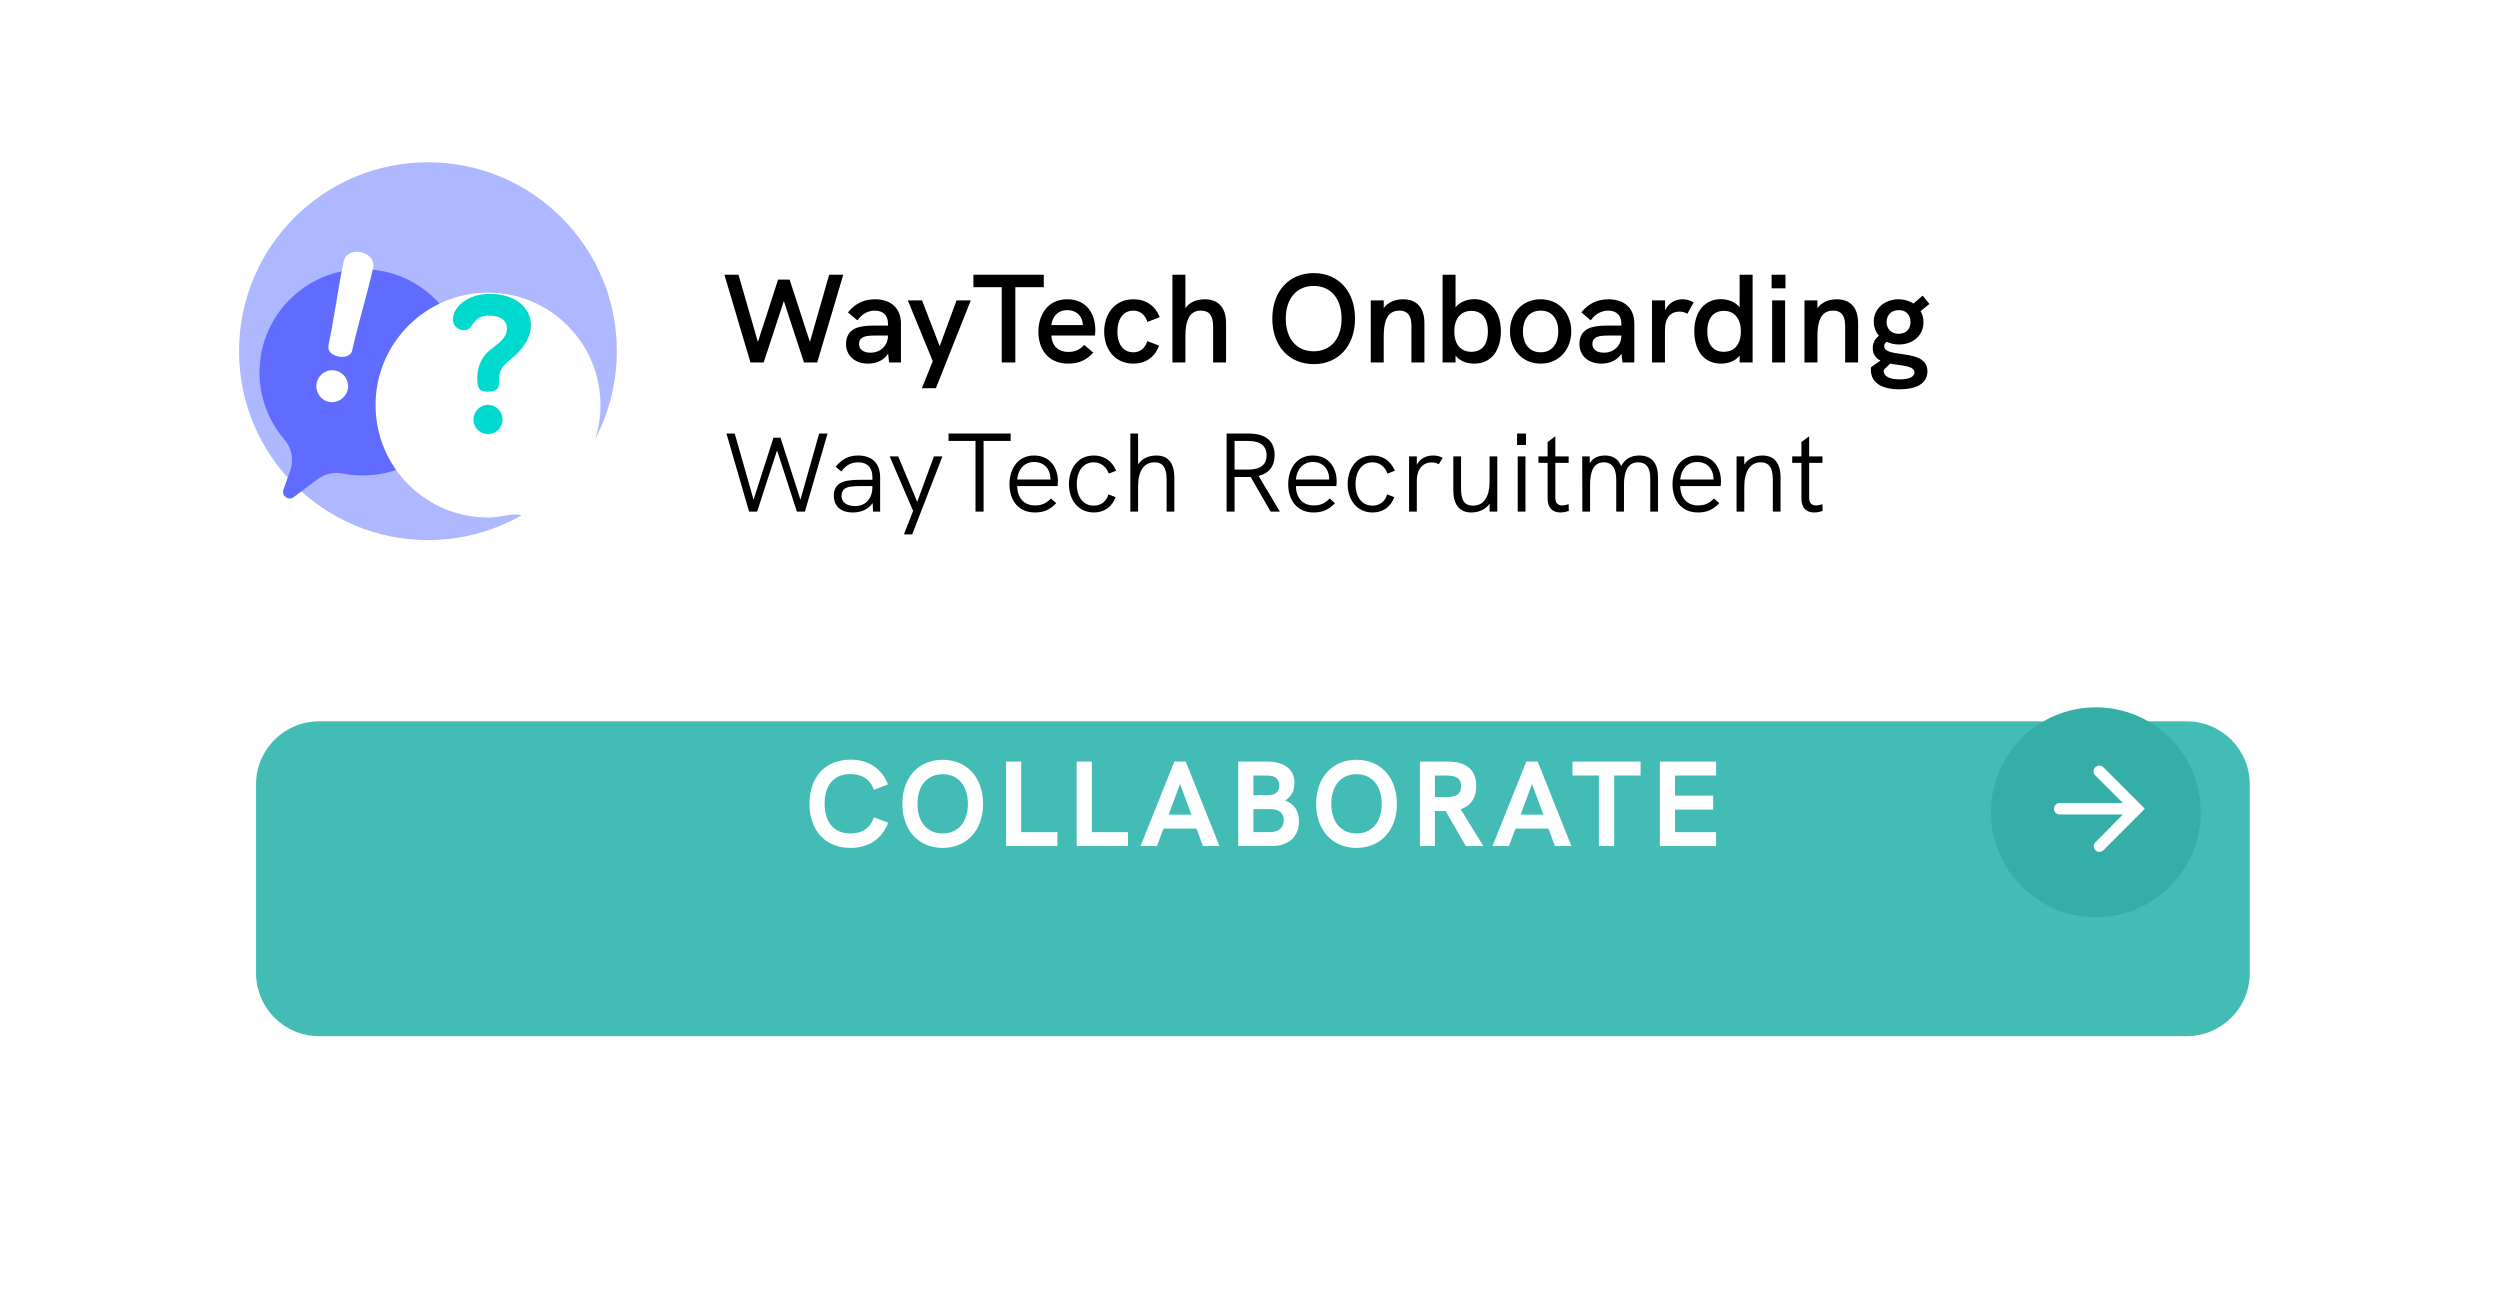 <svg width="218" height="113" viewBox="0 0 218 113" fill="none" xmlns="http://www.w3.org/2000/svg">
<g filter="url(#filter0_d_591_1182)">
<path fill-rule="evenodd" clip-rule="evenodd" d="M21.457 4.996H196.528C201.581 4.996 205.678 9.093 205.678 14.146V84.297C205.678 89.35 201.581 93.447 196.528 93.447H21.457C16.403 93.447 12.307 89.35 12.307 84.297V14.146C12.307 9.093 16.403 4.996 21.457 4.996Z" fill="white"/>
</g>
<path fill-rule="evenodd" clip-rule="evenodd" d="M37.318 47.095C46.415 47.095 53.79 39.72 53.79 30.622C53.79 21.525 46.415 14.15 37.318 14.15C28.22 14.15 20.845 21.525 20.845 30.622C20.845 39.72 28.22 47.095 37.318 47.095Z" fill="#AEB8FF"/>
<g filter="url(#filter1_d_591_1182)">
<path fill-rule="evenodd" clip-rule="evenodd" d="M31.423 19.207C26.671 19.308 22.782 23.156 22.631 27.906C22.557 30.266 23.392 32.43 24.813 34.075C25.452 34.815 25.635 35.846 25.306 36.768L24.714 38.424C24.522 38.963 25.146 39.424 25.604 39.081L27.702 37.512C28.326 37.045 29.119 36.871 29.884 37.022C30.681 37.179 31.515 37.231 32.373 37.16C36.886 36.786 40.445 33.054 40.607 28.528C40.793 23.345 36.59 19.096 31.423 19.207Z" fill="#5F6CFF"/>
</g>
<g filter="url(#filter2_d_591_1182)">
<path fill-rule="evenodd" clip-rule="evenodd" d="M50.109 37.305C49.348 38.223 49.106 39.464 49.507 40.587L49.791 41.384C49.432 41.8 49.053 42.198 48.654 42.577L46.887 41.257C46.141 40.701 45.198 40.48 44.284 40.651C43.694 40.761 43.034 40.858 42.555 40.858C37.139 40.858 32.749 36.469 32.749 31.053C32.748 25.642 37.144 21.247 42.555 21.247C47.97 21.247 52.36 25.637 52.36 31.053C52.36 33.429 51.514 35.608 50.109 37.305Z" fill="white"/>
</g>
<path fill-rule="evenodd" clip-rule="evenodd" d="M30.324 33.971C30.167 34.696 29.41 35.198 28.684 35.04C27.906 34.871 27.461 34.108 27.618 33.383C27.779 32.64 28.497 32.148 29.276 32.317C30.001 32.474 30.485 33.228 30.324 33.971ZM30.717 30.538C30.598 31.086 29.947 31.185 29.523 31.093C28.957 30.97 28.529 30.637 28.648 30.088C29.105 27.984 29.514 24.906 29.971 22.802C30.12 22.112 30.771 21.846 31.496 22.003C32.185 22.153 32.685 22.669 32.535 23.358C32.078 25.463 31.174 28.433 30.717 30.538Z" fill="white"/>
<path fill-rule="evenodd" clip-rule="evenodd" d="M44.438 31.403C43.525 32.116 43.509 32.614 43.509 33.477C43.509 33.793 43.343 34.158 42.529 34.158C41.849 34.158 41.617 33.909 41.617 33.046C41.617 31.618 42.247 30.938 42.729 30.523C43.276 30.058 44.206 29.544 44.206 28.648C44.206 27.884 43.542 27.519 42.712 27.519C41.019 27.519 41.384 28.797 40.488 28.797C40.04 28.797 39.492 28.498 39.492 27.851C39.492 26.955 40.521 25.627 42.762 25.627C44.886 25.627 46.297 26.805 46.297 28.365C46.297 29.925 44.886 31.054 44.438 31.403ZM43.824 36.581C43.824 37.261 43.26 37.859 42.546 37.859C41.832 37.859 41.285 37.261 41.285 36.581C41.285 35.884 41.849 35.303 42.546 35.303C43.243 35.303 43.824 35.884 43.824 36.581Z" fill="#00D9CD"/>
<path opacity="0.3" fill-rule="evenodd" clip-rule="evenodd" d="M202.803 44.338C202.803 44.338 202.803 44.338 202.803 44.337C202.803 44.202 202.747 44.08 202.657 43.992L202.657 43.992L199.781 41.117L199.779 41.118C199.693 41.035 199.577 40.984 199.448 40.984C199.183 40.984 198.969 41.199 198.969 41.464C198.969 41.609 199.033 41.739 199.136 41.827L201.647 44.338L199.103 46.882L199.103 46.883C199.02 46.969 198.969 47.086 198.969 47.215C198.969 47.48 199.183 47.694 199.448 47.694C199.577 47.694 199.694 47.643 199.781 47.56L199.781 47.56L202.657 44.684L202.657 44.684C202.747 44.597 202.803 44.475 202.803 44.339C202.803 44.339 202.803 44.339 202.803 44.338Z" fill="white"/>
<g filter="url(#filter3_d_591_1182)">
<path fill-rule="evenodd" clip-rule="evenodd" d="M27.818 56.801H190.689C193.721 56.801 196.179 59.259 196.179 62.291V78.761C196.179 81.793 193.721 84.251 190.689 84.251H27.818C24.786 84.251 22.328 81.793 22.328 78.761V62.291C22.328 59.259 24.786 56.801 27.818 56.801Z" fill="#44BCB6"/>
</g>
<path d="M74.16 73.936C75.735 73.936 76.918 73.164 77.447 71.738L76.21 71.273C75.893 72.203 75.175 72.678 74.16 72.678C72.744 72.678 71.909 71.738 71.909 70.079C71.909 68.43 72.733 67.5 74.16 67.5C75.164 67.5 75.883 67.955 76.21 68.874L77.425 68.398C76.886 66.993 75.713 66.243 74.16 66.243C71.983 66.243 70.588 67.733 70.588 70.089C70.588 72.446 71.983 73.936 74.16 73.936ZM82.203 73.936C84.296 73.936 85.722 72.404 85.722 70.1C85.722 67.785 84.306 66.253 82.203 66.253C80.111 66.253 78.684 67.785 78.684 70.1C78.684 72.404 80.111 73.936 82.203 73.936ZM82.203 72.678C80.861 72.678 80.005 71.695 80.005 70.1C80.005 68.493 80.861 67.511 82.203 67.511C83.545 67.511 84.401 68.504 84.401 70.1C84.401 71.685 83.545 72.678 82.203 72.678ZM87.731 73.777H92.202V72.562H89.052V66.412H87.731V73.777ZM93.888 73.777H98.358V72.562H95.208V66.412H93.888V73.777ZM104.897 73.777H106.335L103.397 66.412H102.403L99.455 73.777H100.892L101.452 72.256H104.337L104.897 73.777ZM101.907 71.04L102.9 68.356L103.893 71.04H101.907ZM107.974 73.777H110.87C112.371 73.777 113.269 72.974 113.269 71.621C113.269 70.702 112.857 70.089 112.064 69.804C112.582 69.508 112.878 68.959 112.878 68.272C112.878 67.109 112.011 66.412 110.542 66.412H107.974V73.777ZM109.295 69.339V67.627H110.542C111.187 67.627 111.557 67.944 111.557 68.504C111.557 69.054 111.208 69.339 110.542 69.339H109.295ZM109.295 72.562V70.554H110.764C111.536 70.554 111.948 70.892 111.948 71.516C111.948 72.16 111.504 72.562 110.764 72.562H109.295ZM118.287 73.936C120.38 73.936 121.807 72.404 121.807 70.1C121.807 67.785 120.39 66.253 118.287 66.253C116.195 66.253 114.768 67.785 114.768 70.1C114.768 72.404 116.195 73.936 118.287 73.936ZM118.287 72.678C116.945 72.678 116.089 71.695 116.089 70.1C116.089 68.493 116.945 67.511 118.287 67.511C119.63 67.511 120.486 68.504 120.486 70.1C120.486 71.685 119.63 72.678 118.287 72.678ZM129.353 73.777L127.367 70.565C128.244 70.269 128.73 69.593 128.73 68.536C128.73 67.215 127.979 66.412 126.225 66.412H123.816V73.777H125.126V70.723H125.612H126.056L127.821 73.777H129.353ZM125.126 69.508V67.627H126.088C126.944 67.627 127.409 67.838 127.409 68.557C127.409 69.275 126.944 69.508 126.088 69.508H125.126ZM135.589 73.777H137.027L134.089 66.412H133.095L130.147 73.777H131.584L132.144 72.256H135.029L135.589 73.777ZM132.599 71.04L133.592 68.356L134.586 71.04H132.599ZM139.423 73.777H140.755V67.627H143.058V66.412H137.119V67.627H139.423V73.777ZM144.74 73.777H149.643V72.562H146.061V70.597H149.39V69.381H146.061V67.627H149.643V66.412H144.74V73.777Z" fill="white"/>
<path d="M65.441 31.609H66.594L68.351 26.251L70.108 31.609H71.26L73.533 23.956H72.303L70.624 29.82L68.856 24.384H67.846L66.089 29.82L64.398 23.956H63.168L65.441 31.609ZM76.301 26.097C75.335 26.097 74.566 26.471 73.94 27.239L74.764 27.931C75.17 27.371 75.697 27.086 76.29 27.086C77.004 27.086 77.432 27.503 77.432 28.206V28.392H76.169C75.4 28.392 74.895 28.48 74.522 28.667C74.039 28.908 73.775 29.369 73.775 29.984C73.775 31.017 74.544 31.708 75.697 31.708C76.466 31.708 77.091 31.39 77.443 30.841L77.531 31.609H78.563V28.206C78.563 26.888 77.706 26.097 76.301 26.097ZM75.906 30.753C75.291 30.753 74.906 30.467 74.906 30.006C74.906 29.776 74.983 29.589 75.148 29.479C75.357 29.314 75.675 29.26 76.301 29.26H77.432V29.282C77.432 30.138 76.784 30.753 75.906 30.753ZM80.391 33.849H81.61L84.652 26.196H83.411L81.94 30.182L80.403 26.196H79.162L81.336 31.489L80.391 33.849ZM87.351 31.609H88.537V25.043H91.018V23.956H84.881V25.043H87.351V31.609ZM95.51 28.765C95.51 27.349 94.742 26.097 93.061 26.097C91.338 26.097 90.547 27.481 90.547 28.93C90.547 30.413 91.36 31.708 93.149 31.708C94.039 31.708 94.719 31.423 95.334 30.753L94.544 30.072C94.138 30.533 93.687 30.687 93.16 30.687C92.238 30.687 91.722 30.127 91.678 29.26H95.477C95.499 29.095 95.51 28.93 95.51 28.765ZM91.678 28.348C91.755 27.678 92.194 27.042 93.061 27.042C93.863 27.042 94.401 27.558 94.423 28.326V28.348H91.678ZM98.842 31.708C99.885 31.708 100.708 31.148 101.071 30.138L100.039 29.743C99.874 30.347 99.413 30.72 98.842 30.72C97.832 30.72 97.436 29.863 97.436 28.919C97.436 27.975 97.843 27.086 98.831 27.086C99.424 27.086 99.874 27.47 100.05 28.074L101.126 27.657C100.708 26.602 99.874 26.097 98.831 26.097C97.107 26.097 96.284 27.492 96.284 28.919C96.284 30.369 97.14 31.708 98.842 31.708ZM105.046 26.097C104.31 26.097 103.717 26.372 103.366 26.866V23.956H102.235V31.609H103.366V29.337C103.366 27.799 103.794 27.086 104.716 27.086C105.441 27.086 105.782 27.514 105.782 28.458V31.609H106.912V28.173C106.912 26.833 106.254 26.097 105.046 26.097ZM114.557 31.752C116.698 31.752 118.159 30.171 118.159 27.788C118.159 25.395 116.709 23.814 114.557 23.814C112.405 23.814 110.945 25.395 110.945 27.788C110.945 30.171 112.405 31.752 114.557 31.752ZM114.557 30.632C113.075 30.632 112.12 29.545 112.12 27.788C112.12 26.02 113.075 24.933 114.557 24.933C116.04 24.933 116.984 26.032 116.984 27.788C116.984 29.534 116.04 30.632 114.557 30.632ZM122.352 26.097C121.65 26.097 121.035 26.35 120.661 26.866V26.196H119.53V31.609H120.661V29.358C120.661 28.206 120.859 27.086 122.023 27.086C122.956 27.086 123.077 27.821 123.077 28.458V31.609H124.208V28.173C124.208 26.844 123.549 26.097 122.352 26.097ZM128.56 26.086C127.89 26.086 127.264 26.361 126.924 26.8V23.956H125.793V31.609H126.924V31.006C127.297 31.489 127.912 31.708 128.56 31.708C130.064 31.708 130.877 30.522 130.877 28.897C130.877 27.151 129.943 26.086 128.56 26.086ZM128.307 30.676C127.286 30.676 126.814 29.918 126.814 28.908C126.814 27.876 127.308 27.108 128.296 27.108C129.252 27.108 129.746 27.799 129.746 28.908C129.746 29.984 129.273 30.676 128.307 30.676ZM134.347 31.708C135.972 31.708 137.015 30.445 137.015 28.897C137.015 27.338 135.972 26.097 134.347 26.097C132.711 26.097 131.668 27.338 131.668 28.897C131.668 30.445 132.711 31.708 134.347 31.708ZM134.347 30.72C133.293 30.72 132.799 29.896 132.799 28.897C132.799 27.898 133.293 27.086 134.347 27.086C135.39 27.086 135.884 27.898 135.884 28.897C135.884 29.886 135.401 30.72 134.347 30.72ZM140.251 26.097C139.285 26.097 138.516 26.471 137.891 27.239L138.714 27.931C139.12 27.371 139.647 27.086 140.24 27.086C140.954 27.086 141.382 27.503 141.382 28.206V28.392H140.119C139.351 28.392 138.846 28.48 138.472 28.667C137.989 28.908 137.726 29.369 137.726 29.984C137.726 31.017 138.494 31.708 139.647 31.708C140.416 31.708 141.042 31.39 141.393 30.841L141.481 31.609H142.513V28.206C142.513 26.888 141.657 26.097 140.251 26.097ZM139.856 30.753C139.241 30.753 138.857 30.467 138.857 30.006C138.857 29.776 138.934 29.589 139.098 29.479C139.307 29.314 139.625 29.26 140.251 29.26H141.382V29.282C141.382 30.138 140.734 30.753 139.856 30.753ZM146.689 26.097C146.096 26.097 145.47 26.405 145.195 27.086V26.196H144.053V31.609H145.184V28.788C145.184 27.711 145.656 27.173 146.469 27.173C146.721 27.173 146.93 27.239 147.139 27.36L147.688 26.372C147.358 26.174 147.04 26.097 146.689 26.097ZM151.696 23.956V26.8C151.355 26.361 150.729 26.086 150.06 26.086C148.676 26.086 147.743 27.151 147.743 28.897C147.743 30.522 148.555 31.708 150.06 31.708C150.708 31.708 151.322 31.489 151.696 31.006V31.609H152.827V23.956H151.696ZM150.312 30.676C149.346 30.676 148.874 29.984 148.874 28.908C148.874 27.799 149.368 27.108 150.323 27.108C151.311 27.108 151.806 27.876 151.806 28.908C151.806 29.918 151.333 30.676 150.312 30.676ZM154.486 25.142H155.693V23.956H154.486V25.142ZM154.529 31.609H155.66V26.196H154.529V31.609ZM160.171 26.097C159.469 26.097 158.854 26.35 158.48 26.866V26.196H157.35V31.609H158.48V29.358C158.48 28.206 158.678 27.086 159.842 27.086C160.775 27.086 160.896 27.821 160.896 28.458V31.609H162.027V28.173C162.027 26.844 161.368 26.097 160.171 26.097ZM165.61 30.841C164.897 30.742 164.304 30.621 164.304 30.182C164.304 30.017 164.38 29.896 164.523 29.809C164.842 29.951 165.193 30.039 165.588 30.039C166.763 30.039 167.729 29.282 167.729 28.107C167.729 27.744 167.642 27.415 167.477 27.13L168.245 26.504L167.653 25.779L166.851 26.471C166.489 26.229 166.038 26.097 165.555 26.097C164.359 26.097 163.392 26.899 163.392 28.041C163.392 28.513 163.557 28.941 163.842 29.282C163.491 29.545 163.304 29.886 163.304 30.347C163.304 30.907 163.579 31.236 163.974 31.445L163.162 32.016C163.151 32.071 163.14 32.125 163.14 32.257C163.14 33.355 164.051 33.948 165.632 33.948C167.06 33.948 168.07 33.476 168.07 32.378C168.07 31.126 166.697 30.994 165.61 30.841ZM165.577 27.042C166.203 27.042 166.598 27.448 166.598 28.074C166.598 28.667 166.247 29.106 165.566 29.106C164.886 29.106 164.512 28.656 164.512 28.074C164.512 27.459 164.94 27.042 165.577 27.042ZM165.676 33.081C164.962 33.081 164.26 32.905 164.26 32.345C164.26 32.323 164.26 32.29 164.271 32.246L164.82 31.708C165.006 31.741 165.193 31.774 165.369 31.796C166.192 31.917 166.939 31.983 166.939 32.477C166.939 32.905 166.368 33.081 165.676 33.081ZM65.319 44.609H66.022L67.759 39.271L69.487 44.609H70.189L72.161 37.807H71.429L69.799 43.575L68.061 38.168H67.447L65.709 43.575L64.07 37.807H63.347L65.319 44.609ZM74.835 39.72C74.016 39.72 73.391 40.032 72.874 40.705L73.362 41.115C73.752 40.578 74.22 40.315 74.826 40.315C75.636 40.315 76.075 40.774 76.075 41.613V41.837H75.089C74.142 41.837 73.625 41.925 73.254 42.14C72.903 42.355 72.708 42.726 72.708 43.214C72.708 44.141 73.323 44.688 74.367 44.688C75.128 44.688 75.714 44.404 76.094 43.868L76.133 44.609H76.748V41.613C76.748 40.413 76.046 39.72 74.835 39.72ZM74.562 44.131C73.84 44.131 73.381 43.789 73.381 43.253C73.381 42.979 73.469 42.765 73.645 42.628C73.879 42.443 74.26 42.384 75.148 42.384H76.075V42.452C76.075 43.477 75.489 44.131 74.562 44.131ZM78.821 46.6H79.543L82.179 39.798H81.437L79.983 43.76L78.323 39.798H77.582L79.622 44.551L78.821 46.6ZM85.065 44.609H85.768V38.451H88.13V37.807H82.713V38.451H85.065V44.609ZM92.252 41.964C92.252 40.871 91.637 39.72 90.163 39.72C88.768 39.72 88.026 40.871 88.026 42.228C88.026 43.594 88.778 44.688 90.242 44.688C90.983 44.688 91.54 44.473 92.106 43.877L91.637 43.467C91.198 43.936 90.778 44.073 90.251 44.073C89.305 44.073 88.719 43.438 88.7 42.384H92.223C92.242 42.267 92.252 42.101 92.252 41.964ZM90.163 40.286C91.052 40.286 91.549 40.881 91.598 41.662C91.598 41.75 91.608 41.798 91.608 41.818H88.7C88.758 40.969 89.295 40.286 90.163 40.286ZM95.387 44.688C96.256 44.688 96.959 44.229 97.281 43.35L96.656 43.116C96.471 43.731 95.993 44.092 95.387 44.092C94.353 44.092 93.894 43.204 93.894 42.218C93.894 41.232 94.353 40.315 95.378 40.315C95.983 40.315 96.461 40.686 96.686 41.301L97.33 41.047C96.949 40.149 96.237 39.72 95.378 39.72C93.923 39.72 93.211 40.949 93.211 42.218C93.211 43.555 93.992 44.688 95.387 44.688ZM100.832 39.72C100.139 39.72 99.553 40.012 99.241 40.5V37.807H98.567V44.609H99.241V42.394C99.241 41.066 99.758 40.315 100.675 40.315C101.398 40.315 101.73 40.783 101.73 41.828V44.609H102.403V41.662C102.403 40.383 101.866 39.72 100.832 39.72ZM111.606 44.609L109.752 41.506C110.669 41.262 111.147 40.647 111.147 39.69C111.147 38.461 110.366 37.807 108.902 37.807H106.96V44.609H107.653V41.593H108.6H109.059L110.796 44.609H111.606ZM107.653 40.949V38.451H108.834C109.908 38.451 110.444 38.87 110.444 39.7C110.444 40.53 109.908 40.949 108.834 40.949H107.653ZM116.557 41.964C116.557 40.871 115.942 39.72 114.468 39.72C113.073 39.72 112.331 40.871 112.331 42.228C112.331 43.594 113.082 44.688 114.546 44.688C115.288 44.688 115.845 44.473 116.411 43.877L115.942 43.467C115.503 43.936 115.083 44.073 114.556 44.073C113.609 44.073 113.024 43.438 113.004 42.384H116.528C116.547 42.267 116.557 42.101 116.557 41.964ZM114.468 40.286C115.357 40.286 115.854 40.881 115.903 41.662C115.903 41.75 115.913 41.798 115.913 41.818H113.004C113.063 40.969 113.6 40.286 114.468 40.286ZM119.692 44.688C120.561 44.688 121.264 44.229 121.586 43.35L120.961 43.116C120.776 43.731 120.297 44.092 119.692 44.092C118.658 44.092 118.199 43.204 118.199 42.218C118.199 41.232 118.658 40.315 119.682 40.315C120.288 40.315 120.766 40.686 120.99 41.301L121.634 41.047C121.254 40.149 120.541 39.72 119.682 39.72C118.228 39.72 117.516 40.949 117.516 42.218C117.516 43.555 118.297 44.688 119.692 44.688ZM124.971 39.72C124.483 39.72 123.897 39.886 123.546 40.52V39.798H122.872V44.609H123.546V41.925C123.546 40.881 124.092 40.325 124.834 40.325C125.039 40.325 125.244 40.373 125.468 40.471L125.8 39.925C125.537 39.778 125.263 39.72 124.971 39.72ZM129.892 39.798V42.013C129.892 43.263 129.414 44.092 128.457 44.092C127.54 44.092 127.403 43.36 127.403 42.579V39.798H126.73V42.745C126.73 43.936 127.208 44.688 128.301 44.688C128.935 44.688 129.55 44.434 129.892 43.916V44.609H130.565V39.798H129.892ZM132.288 38.802H133.069V37.807H132.288V38.802ZM132.346 44.609H133.02V39.798H132.346V44.609ZM136.787 43.965C136.572 44.033 136.387 44.073 136.221 44.073C135.84 44.073 135.625 43.858 135.625 43.389V40.364H136.787V39.798H135.625V38.041L134.952 38.548V39.798H134.152V40.364H134.952V43.477C134.952 44.326 135.42 44.688 136.065 44.688C136.289 44.688 136.543 44.639 136.797 44.561L136.787 43.965ZM142.947 39.72C142.215 39.72 141.678 40.032 141.366 40.647C141.122 40.012 140.624 39.72 139.951 39.72C139.414 39.72 138.926 39.905 138.623 40.383V39.798H137.97L137.979 44.609H138.653V42.296C138.653 41.203 138.916 40.315 139.853 40.315C140.693 40.315 140.937 41.027 140.937 41.828V44.609H141.61V42.296C141.61 41.213 141.874 40.315 142.85 40.315C143.904 40.315 143.904 41.379 143.904 41.789V44.609H144.577V41.603C144.577 40.481 144.099 39.72 142.947 39.72ZM150.069 41.964C150.069 40.871 149.454 39.72 147.98 39.72C146.585 39.72 145.843 40.871 145.843 42.228C145.843 43.594 146.595 44.688 148.059 44.688C148.8 44.688 149.357 44.473 149.923 43.877L149.454 43.467C149.015 43.936 148.595 44.073 148.068 44.073C147.122 44.073 146.536 43.438 146.516 42.384H150.04C150.059 42.267 150.069 42.101 150.069 41.964ZM147.98 40.286C148.869 40.286 149.366 40.881 149.415 41.662C149.415 41.75 149.425 41.798 149.425 41.818H146.516C146.575 40.969 147.112 40.286 147.98 40.286ZM153.692 39.72C152.999 39.72 152.414 40.012 152.101 40.5V39.798H151.428V44.609H152.101V42.452C152.101 41.096 152.628 40.315 153.536 40.315C154.258 40.315 154.59 40.793 154.59 41.828V44.609H155.264V41.662C155.264 40.383 154.727 39.72 153.692 39.72ZM158.919 43.965C158.704 44.033 158.518 44.073 158.353 44.073C157.972 44.073 157.757 43.858 157.757 43.389V40.364H158.919V39.798H157.757V38.041L157.084 38.548V39.798H156.283V40.364H157.084V43.477C157.084 44.326 157.552 44.688 158.196 44.688C158.421 44.688 158.675 44.639 158.928 44.561L158.919 43.965Z" fill="black"/>
<path fill-rule="evenodd" clip-rule="evenodd" d="M182.759 79.98C187.813 79.98 191.909 75.883 191.909 70.83C191.909 65.776 187.813 61.68 182.759 61.68C177.706 61.68 173.609 65.776 173.609 70.83C173.609 75.883 177.706 79.98 182.759 79.98Z" fill="#36AEA8"/>
<path fill-rule="evenodd" clip-rule="evenodd" d="M179.597 70.028H185.124L182.701 67.606C182.506 67.41 182.508 67.097 182.707 66.906C182.906 66.714 183.225 66.716 183.42 66.912L186.992 70.484C187.014 70.506 187.014 70.541 186.992 70.563L183.414 74.142C183.222 74.334 182.912 74.334 182.72 74.142C182.528 73.95 182.527 73.639 182.718 73.447L185.124 71.019H179.597C179.323 71.019 179.102 70.798 179.102 70.523C179.102 70.249 179.323 70.028 179.597 70.028Z" fill="white"/>
<defs>
<filter id="filter0_d_591_1182" x="0.717" y="0.726" width="216.552" height="111.631" filterUnits="userSpaceOnUse" color-interpolation-filters="sRGB">
<feFlood flood-opacity="0" result="BackgroundImageFix"/>
<feColorMatrix in="SourceAlpha" type="matrix" values="0 0 0 0 0 0 0 0 0 0 0 0 0 0 0 0 0 0 127 0" result="hardAlpha"/>
<feOffset dy="7.32"/>
<feGaussianBlur stdDeviation="5.795"/>
<feColorMatrix type="matrix" values="0 0 0 0 0.235 0 0 0 0 0.502 0 0 0 0 0.82 0 0 0 0.09 0"/>
<feBlend mode="normal" in2="BackgroundImageFix" result="effect1_dropShadow_591_1182"/>
<feBlend mode="normal" in="SourceGraphic" in2="effect1_dropShadow_591_1182" result="shape"/>
</filter>
<filter id="filter1_d_591_1182" x="14.697" y="15.545" width="33.846" height="35.854" filterUnits="userSpaceOnUse" color-interpolation-filters="sRGB">
<feFlood flood-opacity="0" result="BackgroundImageFix"/>
<feColorMatrix in="SourceAlpha" type="matrix" values="0 0 0 0 0 0 0 0 0 0 0 0 0 0 0 0 0 0 127 0" result="hardAlpha"/>
<feOffset dy="4.27"/>
<feGaussianBlur stdDeviation="3.965"/>
<feColorMatrix type="matrix" values="0 0 0 0 0.239 0 0 0 0 0.337 0 0 0 0 0.941 0 0 0 0.29 0"/>
<feBlend mode="normal" in2="BackgroundImageFix" result="effect1_dropShadow_591_1182"/>
<feBlend mode="normal" in="SourceGraphic" in2="effect1_dropShadow_591_1182" result="shape"/>
</filter>
<filter id="filter2_d_591_1182" x="24.819" y="17.587" width="35.471" height="37.19" filterUnits="userSpaceOnUse" color-interpolation-filters="sRGB">
<feFlood flood-opacity="0" result="BackgroundImageFix"/>
<feColorMatrix in="SourceAlpha" type="matrix" values="0 0 0 0 0 0 0 0 0 0 0 0 0 0 0 0 0 0 127 0" result="hardAlpha"/>
<feOffset dy="4.27"/>
<feGaussianBlur stdDeviation="3.965"/>
<feColorMatrix type="matrix" values="0 0 0 0 0.239 0 0 0 0 0.337 0 0 0 0 0.941 0 0 0 0.28 0"/>
<feBlend mode="normal" in2="BackgroundImageFix" result="effect1_dropShadow_591_1182"/>
<feBlend mode="normal" in="SourceGraphic" in2="effect1_dropShadow_591_1182" result="shape"/>
</filter>
<filter id="filter3_d_591_1182" x="7.078" y="47.651" width="204.352" height="57.95" filterUnits="userSpaceOnUse" color-interpolation-filters="sRGB">
<feFlood flood-opacity="0" result="BackgroundImageFix"/>
<feColorMatrix in="SourceAlpha" type="matrix" values="0 0 0 0 0 0 0 0 0 0 0 0 0 0 0 0 0 0 127 0" result="hardAlpha"/>
<feOffset dy="6.1"/>
<feGaussianBlur stdDeviation="7.625"/>
<feColorMatrix type="matrix" values="0 0 0 0 0.329 0 0 0 0 0.408 0 0 0 0 1 0 0 0 0.3 0"/>
<feBlend mode="normal" in2="BackgroundImageFix" result="effect1_dropShadow_591_1182"/>
<feBlend mode="normal" in="SourceGraphic" in2="effect1_dropShadow_591_1182" result="shape"/>
</filter>
</defs>
</svg>
